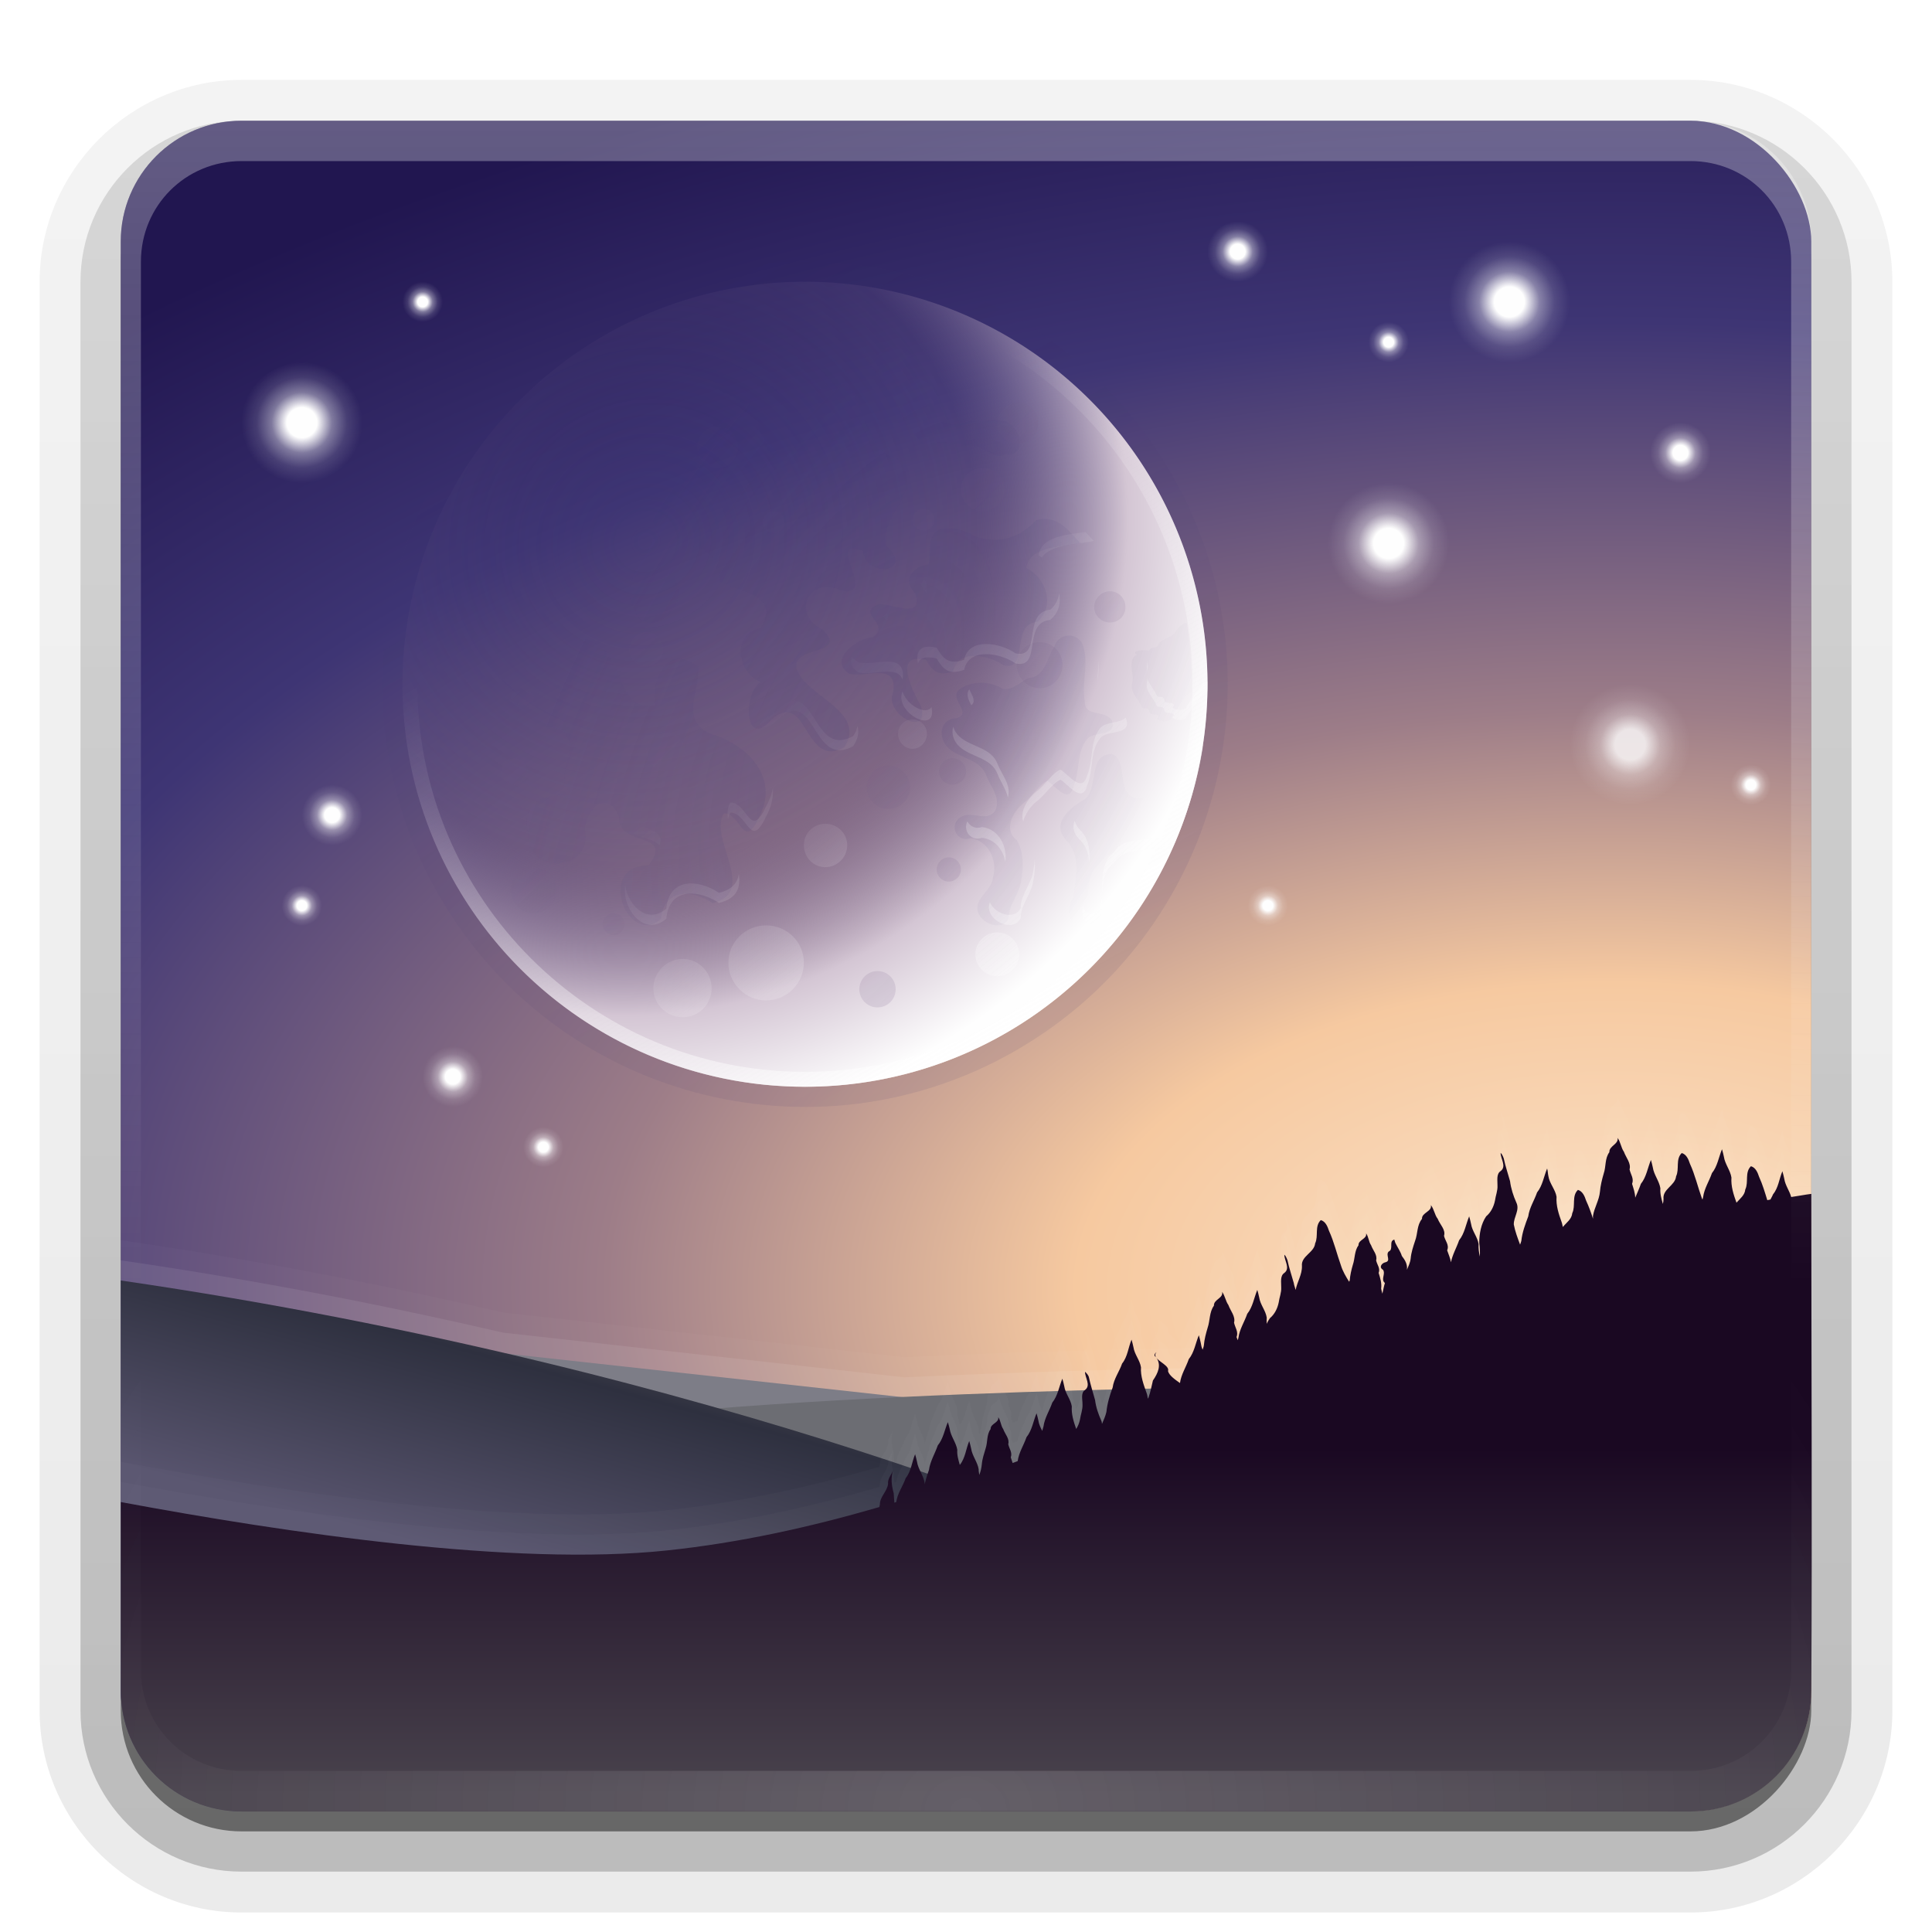 <svg height="96" width="96" xmlns="http://www.w3.org/2000/svg" xmlns:xlink="http://www.w3.org/1999/xlink"><linearGradient id="a"><stop offset="0" stop-color="#fefefe"/><stop offset="1" stop-color="#fefefe" stop-opacity="0"/></linearGradient><linearGradient id="b" gradientUnits="userSpaceOnUse" x1="36.357" x2="36.357" xlink:href="#a" y1="6" y2="63.893"/><radialGradient id="c" cx="48" cy="90.172" gradientTransform="matrix(1.157 0 0 .996 -7.551 .197)" gradientUnits="userSpaceOnUse" r="42" xlink:href="#a"/><linearGradient id="d" gradientTransform="matrix(1.006 0 0 .994 100 0)" gradientUnits="userSpaceOnUse" x1="45.448" x2="45.448" y1="92.54" y2="7.017"><stop offset="0"/><stop offset="1" stop-opacity=".588"/></linearGradient><linearGradient id="e" gradientTransform="matrix(1.024 0 0 1.012 -1.143 -98.071)" gradientUnits="userSpaceOnUse" x1="32.251" x2="32.251" xlink:href="#d" y1="6.132" y2="90.239"/><linearGradient id="f" gradientTransform="translate(0 -97)" gradientUnits="userSpaceOnUse" x1="32.251" x2="32.251" xlink:href="#d" y1="6.132" y2="90.239"/><radialGradient id="g" cx="80" cy="64" gradientTransform="matrix(2.667 -0 0 1.524 -133.333 -33.524)" gradientUnits="userSpaceOnUse" r="42"><stop offset="0" stop-color="#fbe3cb"/><stop offset=".237" stop-color="#f6c9a0"/><stop offset=".448" stop-color="#9d7d88"/><stop offset=".75" stop-color="#3e3574"/><stop offset="1" stop-color="#211650"/></radialGradient><linearGradient id="h" gradientUnits="userSpaceOnUse" x1="22.575" x2="25.555" y1="77.198" y2="66.079"><stop offset="0" stop-color="#58546e"/><stop offset=".863" stop-color="#2e303f"/><stop offset="1" stop-color="#40404a"/></linearGradient><linearGradient id="i" gradientUnits="userSpaceOnUse" x1="69.566" x2="69.566" y1="71.945" y2="89.175"><stop offset="0" stop-color="#1a0822"/><stop offset="1" stop-color="#49434d"/></linearGradient><filter id="j" color-interpolation-filters="sRGB"><feGaussianBlur stdDeviation=".467"/></filter><filter id="k" color-interpolation-filters="sRGB"><feGaussianBlur stdDeviation=".412"/></filter><filter id="l" color-interpolation-filters="sRGB"><feGaussianBlur stdDeviation=".385"/></filter><radialGradient id="m" cx="51.51" cy="25.675" gradientTransform="matrix(1.033 1.017 -1.084 1.067 25.964 -59.149)" gradientUnits="userSpaceOnUse" r="32"><stop offset="0" stop-color="#3a2f6b" stop-opacity="0"/><stop offset=".549" stop-color="#665585" stop-opacity=".229"/><stop offset=".8" stop-color="#d4c6d4"/><stop offset="1" stop-color="#fefefe"/></radialGradient><linearGradient id="n" gradientUnits="userSpaceOnUse" x1="62.265" x2="46.547" xlink:href="#a" y1="67.318" y2="47.997"/><linearGradient id="o" gradientTransform="matrix(1.021 0 0 1.005 -.414 -.246)" gradientUnits="userSpaceOnUse" x1="51.933" x2="36.575" xlink:href="#a" y1="51.564" y2="24.962"/><radialGradient id="p" cx="54.043" cy="39.908" gradientTransform="matrix(.653 .371 -.787 1.341 48.839 -29.015)" gradientUnits="userSpaceOnUse" r="26.382"><stop offset="0" stop-color="#473d79"/><stop offset="1" stop-color="#473d79" stop-opacity="0"/></radialGradient><linearGradient id="q" gradientUnits="userSpaceOnUse" x1="63.409" x2="34.416" y1="58.674" y2="30.142"><stop offset="0" stop-color="#715a84"/><stop offset="1" stop-color="#715a84" stop-opacity="0"/></linearGradient><linearGradient id="r" gradientTransform="matrix(1.021 0 0 1.005 -.414 -.246)" gradientUnits="userSpaceOnUse" x1="56.476" x2="42.911" xlink:href="#a" y1="46.313" y2="30.988"/><linearGradient id="s" gradientTransform="matrix(-.5 -.866 .866 -.5 30.555 85.641)" gradientUnits="userSpaceOnUse" x1="19" x2="61" y1="34" y2="34"><stop offset="0" stop-color="#3b306c"/><stop offset="1" stop-color="#3b306c" stop-opacity="0"/></linearGradient><radialGradient id="t" cx="74" cy="34" gradientUnits="userSpaceOnUse" r="2"><stop offset="0" stop-color="#fefefe"/><stop offset=".25" stop-color="#fefefe"/><stop offset=".5" stop-color="#fefefe" stop-opacity=".392"/><stop offset=".75" stop-color="#fefefe" stop-opacity=".118"/><stop offset="1" stop-color="#fefefe" stop-opacity="0"/></radialGradient><path d="m12-95.031c-5.511 0-10.031 4.52-10.031 10.031v71c0 5.511 4.52 10.031 10.031 10.031h72c5.511 0 10.031-4.52 10.031-10.031v-71c0-5.511-4.52-10.031-10.031-10.031z" fill="url(#e)" opacity=".08" transform="scale(1 -1)"/><path d="m12-94.031c-4.972 0-9.031 4.06-9.031 9.031v71c0 4.972 4.06 9.031 9.031 9.031h72c4.972 0 9.031-4.06 9.031-9.031v-71c0-4.972-4.06-9.031-9.031-9.031z" fill="url(#e)" opacity=".1" transform="scale(1 -1)"/><path d="m12-93c-4.409 0-8 3.591-8 8v71c0 4.409 3.591 8 8 8h72c4.409 0 8-3.591 8-8v-71c0-4.409-3.591-8-8-8z" fill="url(#e)" opacity=".2" transform="scale(1 -1)"/><rect fill="url(#e)" height="85" opacity=".3" rx="7" transform="scale(1 -1)" width="86" x="5" y="-92"/><rect fill="url(#f)" height="84" opacity=".45" rx="6" transform="scale(1 -1)" width="84" x="6" y="-91"/><rect fill="url(#g)" height="84" rx="6" width="84" x="6" y="6"/><path d="m6 61.625v20.375c0 3.324 2.676 6 6 6h42.906l1.5-12.812s-.467-.214-1.219-.531l12.125-7.781s-10.866.019-22.375.562l-19.938-2.219c-5.729-1.332-12.077-2.583-19-3.594z" fill="#fefefe" opacity=".02"/><path d="m6 62.625v20.375c0 3.324 2.676 6 6 6h42.906l1.5-12.812s-.467-.214-1.219-.531l12.125-7.781s-10.866.019-22.375.562l-19.938-2.219c-5.729-1.332-12.077-2.583-19-3.594z" fill="#fefefe" opacity=".08"/><path d="m18.375 66.515 38.886 4.273-21.366 13.033z" fill="#7d7d87"/><path d="m29.485 70.575c14.529-1.709 37.818-1.709 37.818-1.709l-23.93 15.383z" fill="#6c6d73"/><path d="m6 63.625v20.375c0 3.324 2.676 6 6 6h42.906l1.5-12.812s-19.973-9.122-50.406-13.562z" fill="url(#h)"/><path d="m80.375 54.531c.075.321-.425.404-.406.719-.233.317-.158.704-.281 1.062-.085.288-.163.605-.188.906-.038.417-.275.779-.344 1.188-.008.053.002.102 0 .156-.099-.311-.207-.61-.344-.906-.071-.212-.168-.462-.406-.531-.319.309-.105.79-.281 1.156-.029.302-.288.467-.469.688-.022-.084-.03-.169-.062-.25-.145-.404-.281-.814-.25-1.25-.057-.362-.353-.666-.406-1.031-.029-.125-.025-.253-.062-.375-.165.393-.224.847-.5 1.188-.138.402-.38.759-.438 1.188-.149.396-.299.796-.344 1.219-.014.065-.042.125-.062.188-.123-.332-.245-.652-.312-1-.012-.373.31-.72.125-1.094-.149-.334-.267-.699-.312-1.062-.104-.379-.231-.74-.312-1.125-.037-.1-.077-.209-.156-.281-.004.295.307.674 0 .906-.226.147-.149.483-.156.719.015.257-.092.499-.125.75-.061.299-.202.584-.438.781-.257.38-.341.864-.344 1.312.031.226.042.461.031.688-.045-.2-.077-.418-.062-.625-.057-.362-.321-.635-.375-1-.029-.125-.056-.253-.094-.375-.165.393-.224.847-.5 1.188-.127.371-.328.707-.406 1.094-.03-.199-.122-.4-.188-.594.116-.269-.097-.464-.156-.719.094-.306-.199-.555-.312-.844-.159-.204-.179-.486-.344-.688.084.321-.459.373-.438.688-.261.317-.206.736-.344 1.094-.095.288-.192.574-.219.875-.02.199-.11.378-.188.562.042-.268-.095-.487-.25-.688-.075-.236-.204-.406-.312-.625-.02-.018-.098-.319-.062-.188-.294.068-.017.483-.281.594-.171.166.133.459-.156.531-.197.042-.341.253-.125.375.141.213-.126.478.094.656-.054.17-.085.352-.125.531-.026-.081-.043-.168-.062-.25.038-.276-.049-.531-.125-.781.092-.237-.078-.4-.125-.625.075-.27-.16-.495-.25-.75-.126-.181-.119-.416-.25-.594.067.284-.392.316-.375.594-.206.28-.172.652-.281.969-.075.255-.135.515-.156.781-.002.023-.028.04-.031.062-.16-.26-.316-.515-.406-.812-.205-.57-.339-1.167-.594-1.719-.071-.212-.168-.462-.406-.531-.319.309-.105.79-.281 1.156-.044.464-.71.629-.656 1.125.012.426-.235.78-.312 1.188-.029-.115-.079-.225-.094-.344-.104-.379-.231-.74-.312-1.125-.037-.1-.077-.209-.156-.281-.004.295.307.674 0 .906-.226.147-.149.483-.156.719.015.257-.092.499-.125.75-.061.299-.202.584-.438.781-.064.095-.114.176-.156.281-.009-.097-.007-.213 0-.312-.057-.362-.321-.635-.375-1-.029-.125-.056-.253-.094-.375-.165.393-.224.847-.5 1.188-.138.402-.38.759-.438 1.188-.015.04-.017.085-.031.125-.018-.055-.046-.1-.062-.156.104-.269-.072-.464-.125-.719.084-.306-.179-.587-.281-.875-.143-.204-.165-.455-.312-.656.075.321-.425.373-.406.688-.233.317-.189.736-.312 1.094-.085.288-.163.574-.188.875-.007.082-.042.14-.062.219-.051-.111-.076-.22-.094-.344-.029-.125-.056-.253-.094-.375-.165.393-.224.847-.5 1.188-.138.402-.38.759-.438 1.188-.257-.182-.541-.381-.594-.594.086-.26-.455-.451-.594-.688.282.378.101.783-.156 1.156-.067.275-.118.569-.219.844-.014.024-.023.039-.031.062-.024-.102-.023-.183-.062-.281-.145-.404-.312-.846-.281-1.281-.057-.362-.321-.635-.375-1-.029-.125-.056-.253-.094-.375-.165.393-.193.847-.469 1.188-.138.402-.412.759-.469 1.188-.149.396-.267.796-.312 1.219-.046.207-.136.4-.219.594-.008-.051-.006-.105-.031-.156-.149-.334-.267-.668-.312-1.031-.104-.379-.231-.772-.312-1.156-.037-.1-.108-.177-.188-.25-.004.295.307.674 0 .906-.226.147-.118.483-.125.719.015.257-.092.499-.125.75-.035.171-.097.321-.188.469-.128-.365-.246-.734-.219-1.125-.057-.362-.321-.635-.375-1-.029-.125-.056-.253-.094-.375-.165.393-.224.847-.5 1.188-.138.402-.38.759-.438 1.188-.027.072-.037.146-.062.219-.081-.163-.161-.317-.188-.5-.029-.125-.056-.253-.094-.375-.165.393-.224.847-.5 1.188-.138.402-.38.759-.438 1.188-.083.031-.166.063-.25.094-.03-.09-.065-.187-.094-.281.092-.237-.078-.431-.125-.656.075-.27-.16-.495-.25-.75-.126-.181-.119-.416-.25-.594.067.284-.392.316-.375.594-.206.28-.141.652-.25.969-.075.255-.166.515-.188.781-.017.184-.06.36-.125.531-.009-.097-.038-.183-.031-.281-.057-.362-.321-.666-.375-1.031-.029-.125-.056-.253-.094-.375-.165.393-.193.847-.469 1.188-.07-.252-.144-.486-.125-.75-.057-.362-.321-.666-.375-1.031-.029-.125-.056-.221-.094-.344-.165.393-.224.816-.5 1.156-.138.402-.38.79-.438 1.219-.089.238-.157.474-.219.719 0-.032-.002-.061 0-.094-.057-.362-.321-.666-.375-1.031-.029-.125-.056-.253-.094-.375-.165.393-.193.847-.469 1.188-.138.402-.412.759-.469 1.188-.032.01-.062.022-.094.031-.016-.156-.016-.317-.031-.469-.108-.378-.154-.775-.031-1.156-.067.226-.284.437-.25.688-.04.384-.412.633-.406 1.031-.006.043-.023.083-.031.125-3.439.997-6.931 1.773-10.562 2.156-7.593.801-18.912-.876-27.125-2.406v9.375c0 3.324 2.676 6 6 6h72c3.324 0 6-2.676 6-6v-19.188c.064-.279.04-.591.031-.875-.006-.032-.024-.063-.031-.094v-4.531c-.337.041-.665.11-1 .156-.084-.313-.295-.576-.344-.906-.029-.125-.056-.253-.094-.375-.165.393-.193.816-.469 1.156-.03.087-.086.165-.125.25-.053.008-.103.023-.156.031-.12-.391-.235-.784-.406-1.156-.071-.212-.168-.462-.406-.531-.319.309-.105.79-.281 1.156-.027.286-.257.451-.438.656-.145-.404-.281-.814-.25-1.25-.057-.362-.321-.666-.375-1.031-.029-.125-.056-.253-.094-.375-.165.393-.224.847-.5 1.188-.138.402-.38.759-.438 1.188-.015.041-.016.084-.031.125-.007-.021-.025-.041-.031-.062-.205-.57-.339-1.167-.594-1.719-.071-.212-.168-.462-.406-.531-.319.309-.105.79-.281 1.156-.044.464-.678.629-.625 1.125.002.084-.014.17-.031.25-.075-.261-.144-.507-.125-.781-.057-.362-.321-.666-.375-1.031-.029-.125-.056-.253-.094-.375-.165.393-.224.847-.5 1.188-.08.233-.185.46-.281.688-.007-.246-.086-.455-.156-.688.104-.269-.072-.464-.125-.719.084-.306-.179-.587-.281-.875-.143-.204-.165-.486-.312-.688zm-22.938 10.906c-.046-.079-.05-.162.031-.25-.084.062-.116.118-.094.188.021.023.045.039.062.062z" fill="#fefefe" opacity=".02"/><path d="m80.375 55.531c.075.321-.425.404-.406.719-.233.317-.158.704-.281 1.062-.085.288-.163.605-.188.906-.038.417-.275.779-.344 1.188-.008.053.002.102 0 .156-.099-.311-.207-.61-.344-.906-.071-.212-.168-.462-.406-.531-.319.309-.105.79-.281 1.156-.029.302-.288.467-.469.688-.022-.084-.03-.169-.062-.25-.145-.404-.281-.814-.25-1.25-.057-.362-.353-.666-.406-1.031-.029-.125-.025-.253-.062-.375-.165.393-.224.847-.5 1.188-.138.402-.38.759-.438 1.188-.149.396-.299.796-.344 1.219-.014.065-.042.125-.062.188-.123-.332-.245-.652-.312-1-.012-.373.31-.72.125-1.094-.149-.334-.267-.699-.312-1.062-.104-.379-.231-.74-.312-1.125-.037-.1-.077-.209-.156-.281-.004.295.307.674 0 .906-.226.147-.149.483-.156.719.015.257-.092.499-.125.75-.061.299-.202.584-.438.781-.257.38-.341.864-.344 1.312.031.226.042.461.031.688-.045-.2-.077-.418-.062-.625-.057-.362-.321-.635-.375-1-.029-.125-.056-.253-.094-.375-.165.393-.224.847-.5 1.188-.127.371-.328.707-.406 1.094-.03-.199-.122-.4-.188-.594.116-.269-.097-.464-.156-.719.094-.306-.199-.555-.312-.844-.159-.204-.179-.486-.344-.688.084.321-.459.373-.438.688-.261.317-.206.736-.344 1.094-.095.288-.192.574-.219.875-.02.199-.11.378-.188.562.042-.268-.095-.487-.25-.688-.075-.236-.204-.406-.312-.625-.02-.018-.098-.319-.062-.188-.294.068-.017.483-.281.594-.171.166.133.459-.156.531-.197.042-.341.253-.125.375.141.213-.126.478.094.656-.054.17-.085.352-.125.531-.026-.081-.043-.168-.062-.25.038-.276-.049-.531-.125-.781.092-.237-.078-.4-.125-.625.075-.27-.16-.495-.25-.75-.126-.181-.119-.416-.25-.594.067.284-.392.316-.375.594-.206.28-.172.652-.281.969-.075.255-.135.515-.156.781-.002.023-.028.04-.031.062-.16-.26-.316-.515-.406-.812-.205-.57-.339-1.167-.594-1.719-.071-.212-.168-.462-.406-.531-.319.309-.105.79-.281 1.156-.044.464-.71.629-.656 1.125.012.426-.235.78-.312 1.188-.029-.115-.079-.225-.094-.344-.104-.379-.231-.74-.312-1.125-.037-.1-.077-.209-.156-.281-.004.295.307.674 0 .906-.226.147-.149.483-.156.719.015.257-.092.499-.125.75-.061.299-.202.584-.438.781-.064.095-.114.176-.156.281-.009-.097-.007-.213 0-.312-.057-.362-.321-.635-.375-1-.029-.125-.056-.253-.094-.375-.165.393-.224.847-.5 1.188-.138.402-.38.759-.438 1.188-.015.04-.017.085-.031.125-.018-.055-.046-.1-.062-.156.104-.269-.072-.464-.125-.719.084-.306-.179-.587-.281-.875-.143-.204-.165-.455-.312-.656.075.321-.425.373-.406.688-.233.317-.189.736-.312 1.094-.085.288-.163.574-.188.875-.007.082-.042.14-.062.219-.051-.111-.076-.22-.094-.344-.029-.125-.056-.253-.094-.375-.165.393-.224.847-.5 1.188-.138.402-.38.759-.438 1.188-.257-.182-.541-.381-.594-.594.086-.26-.455-.451-.594-.688.282.378.101.783-.156 1.156-.067.275-.118.569-.219.844-.014.024-.023.039-.031.062-.024-.102-.023-.183-.062-.281-.145-.404-.312-.846-.281-1.281-.057-.362-.321-.635-.375-1-.029-.125-.056-.253-.094-.375-.165.393-.193.847-.469 1.188-.138.402-.412.759-.469 1.188-.149.396-.267.796-.312 1.219-.046.207-.136.4-.219.594-.008-.051-.006-.105-.031-.156-.149-.334-.267-.668-.312-1.031-.104-.379-.231-.772-.312-1.156-.037-.1-.108-.177-.188-.25-.004.295.307.674 0 .906-.226.147-.118.483-.125.719.015.257-.092.499-.125.75-.035.171-.097.321-.188.469-.128-.365-.246-.734-.219-1.125-.057-.362-.321-.635-.375-1-.029-.125-.056-.253-.094-.375-.165.393-.224.847-.5 1.188-.138.402-.38.759-.438 1.188-.027.072-.037.146-.062.219-.081-.163-.161-.317-.188-.5-.029-.125-.056-.253-.094-.375-.165.393-.224.847-.5 1.188-.138.402-.38.759-.438 1.188-.083.031-.166.063-.25.094-.03-.09-.065-.187-.094-.281.092-.237-.078-.431-.125-.656.075-.27-.16-.495-.25-.75-.126-.181-.119-.416-.25-.594.067.284-.392.316-.375.594-.206.28-.141.652-.25.969-.075.255-.166.515-.188.781-.017.184-.06.36-.125.531-.009-.097-.038-.183-.031-.281-.057-.362-.321-.666-.375-1.031-.029-.125-.056-.253-.094-.375-.165.393-.193.847-.469 1.188-.07-.252-.144-.486-.125-.75-.057-.362-.321-.666-.375-1.031-.029-.125-.056-.221-.094-.344-.165.393-.224.816-.5 1.156-.138.402-.38.79-.438 1.219-.089.238-.157.474-.219.719 0-.032-.002-.061 0-.094-.057-.362-.321-.666-.375-1.031-.029-.125-.056-.253-.094-.375-.165.393-.193.847-.469 1.188-.138.402-.412.759-.469 1.188-.032.01-.062.022-.094.031-.016-.156-.016-.317-.031-.469-.108-.378-.154-.775-.031-1.156-.067.226-.284.437-.25.688-.04.384-.412.633-.406 1.031-.006.043-.023.083-.031.125-3.439.997-6.931 1.773-10.562 2.156-7.593.801-18.912-.876-27.125-2.406v9.375c0 3.324 2.676 6 6 6h72c3.324 0 6-2.676 6-6v-19.188c.064-.279.04-.591.031-.875-.006-.032-.024-.063-.031-.094v-4.531c-.337.041-.665.11-1 .156-.084-.313-.295-.576-.344-.906-.029-.125-.056-.253-.094-.375-.165.393-.193.816-.469 1.156-.03.087-.086.165-.125.25-.053.008-.103.023-.156.031-.12-.391-.235-.784-.406-1.156-.071-.212-.168-.462-.406-.531-.319.309-.105.79-.281 1.156-.027.286-.257.451-.438.656-.145-.404-.281-.814-.25-1.25-.057-.362-.321-.666-.375-1.031-.029-.125-.056-.253-.094-.375-.165.393-.224.847-.5 1.188-.138.402-.38.759-.438 1.188-.015.041-.016.084-.031.125-.007-.021-.025-.041-.031-.062-.205-.57-.339-1.167-.594-1.719-.071-.212-.168-.462-.406-.531-.319.309-.105.79-.281 1.156-.044.464-.678.629-.625 1.125.002.084-.014.17-.031.25-.075-.261-.144-.507-.125-.781-.057-.362-.321-.666-.375-1.031-.029-.125-.056-.253-.094-.375-.165.393-.224.847-.5 1.188-.08.233-.185.46-.281.688-.007-.246-.086-.455-.156-.688.104-.269-.072-.464-.125-.719.084-.306-.179-.587-.281-.875-.143-.204-.165-.486-.312-.688zm-22.938 10.906c-.046-.079-.05-.162.031-.25-.084.062-.116.118-.094.188.021.023.045.039.062.062z" fill="#fefefe" opacity=".02"/><path d="m80.375 56.531c.075.321-.425.404-.406.719-.233.317-.158.704-.281 1.062-.085.288-.163.605-.188.906-.038.417-.275.779-.344 1.188-.008.053.002.102 0 .156-.099-.311-.207-.61-.344-.906-.071-.212-.168-.462-.406-.531-.319.309-.105.79-.281 1.156-.029.302-.288.467-.469.688-.022-.084-.03-.169-.062-.25-.145-.404-.281-.814-.25-1.25-.057-.362-.353-.666-.406-1.031-.029-.125-.025-.253-.062-.375-.165.393-.224.847-.5 1.188-.138.402-.38.759-.438 1.188-.149.396-.299.796-.344 1.219-.014.065-.042.125-.062.188-.123-.332-.245-.652-.312-1-.012-.373.31-.72.125-1.094-.149-.334-.267-.699-.312-1.062-.104-.379-.231-.74-.312-1.125-.037-.1-.077-.209-.156-.281-.004.295.307.674 0 .906-.226.147-.149.483-.156.719.015.257-.092.499-.125.75-.061.299-.202.584-.438.781-.257.38-.341.864-.344 1.312.031.226.042.461.031.688-.045-.2-.077-.418-.062-.625-.057-.362-.321-.635-.375-1-.029-.125-.056-.253-.094-.375-.165.393-.224.847-.5 1.188-.127.371-.328.707-.406 1.094-.03-.199-.122-.4-.188-.594.116-.269-.097-.464-.156-.719.094-.306-.199-.555-.312-.844-.159-.204-.179-.486-.344-.688.084.321-.459.373-.438.688-.261.317-.206.736-.344 1.094-.095.288-.192.574-.219.875-.02.199-.11.378-.188.562.042-.268-.095-.487-.25-.688-.075-.236-.204-.406-.312-.625-.02-.018-.098-.319-.062-.188-.294.068-.017.483-.281.594-.171.166.133.459-.156.531-.197.042-.341.253-.125.375.141.213-.126.478.094.656-.054.17-.085.352-.125.531-.026-.081-.043-.168-.062-.25.038-.276-.049-.531-.125-.781.092-.237-.078-.4-.125-.625.075-.27-.16-.495-.25-.75-.126-.181-.119-.416-.25-.594.067.284-.392.316-.375.594-.206.28-.172.652-.281.969-.075.255-.135.515-.156.781-.002.023-.028.04-.031.062-.16-.26-.316-.515-.406-.812-.205-.57-.339-1.167-.594-1.719-.071-.212-.168-.462-.406-.531-.319.309-.105.79-.281 1.156-.044.464-.71.629-.656 1.125.012.426-.235.78-.312 1.188-.029-.115-.079-.225-.094-.344-.104-.379-.231-.74-.312-1.125-.037-.1-.077-.209-.156-.281-.004.295.307.674 0 .906-.226.147-.149.483-.156.719.015.257-.092.499-.125.75-.061.299-.202.584-.438.781-.064.095-.114.176-.156.281-.009-.097-.007-.213 0-.312-.057-.362-.321-.635-.375-1-.029-.125-.056-.253-.094-.375-.165.393-.224.847-.5 1.188-.138.402-.38.759-.438 1.188-.015.04-.017.085-.031.125-.018-.055-.046-.1-.062-.156.104-.269-.072-.464-.125-.719.084-.306-.179-.587-.281-.875-.143-.204-.165-.455-.312-.656.075.321-.425.373-.406.688-.233.317-.189.736-.312 1.094-.085.288-.163.574-.188.875-.007.082-.042.14-.062.219-.051-.111-.076-.22-.094-.344-.029-.125-.056-.253-.094-.375-.165.393-.224.847-.5 1.188-.138.402-.38.759-.438 1.188-.257-.182-.541-.381-.594-.594.086-.26-.455-.451-.594-.688.282.378.101.783-.156 1.156-.067.275-.118.569-.219.844-.014.024-.023.039-.031.062-.024-.102-.023-.183-.062-.281-.145-.404-.312-.846-.281-1.281-.057-.362-.321-.635-.375-1-.029-.125-.056-.253-.094-.375-.165.393-.193.847-.469 1.188-.138.402-.412.759-.469 1.188-.149.396-.267.796-.312 1.219-.046.207-.136.4-.219.594-.008-.051-.006-.105-.031-.156-.149-.334-.267-.668-.312-1.031-.104-.379-.231-.772-.312-1.156-.037-.1-.108-.177-.188-.25-.004.295.307.674 0 .906-.226.147-.118.483-.125.719.015.257-.092.499-.125.75-.035.171-.097.321-.188.469-.128-.365-.246-.734-.219-1.125-.057-.362-.321-.635-.375-1-.029-.125-.056-.253-.094-.375-.165.393-.224.847-.5 1.188-.138.402-.38.759-.438 1.188-.027.072-.037.146-.062.219-.081-.163-.161-.317-.188-.5-.029-.125-.056-.253-.094-.375-.165.393-.224.847-.5 1.188-.138.402-.38.759-.438 1.188-.083.031-.166.063-.25.094-.03-.09-.065-.187-.094-.281.092-.237-.078-.431-.125-.656.075-.27-.16-.495-.25-.75-.126-.181-.119-.416-.25-.594.067.284-.392.316-.375.594-.206.28-.141.652-.25.969-.075.255-.166.515-.188.781-.017.184-.06.36-.125.531-.009-.097-.038-.183-.031-.281-.057-.362-.321-.666-.375-1.031-.029-.125-.056-.253-.094-.375-.165.393-.193.847-.469 1.188-.07-.252-.144-.486-.125-.75-.057-.362-.321-.666-.375-1.031-.029-.125-.056-.221-.094-.344-.165.393-.224.816-.5 1.156-.138.402-.38.79-.438 1.219-.089.238-.157.474-.219.719 0-.032-.002-.061 0-.094-.057-.362-.321-.666-.375-1.031-.029-.125-.056-.253-.094-.375-.165.393-.193.847-.469 1.188-.138.402-.412.759-.469 1.188-.032.009-.062.022-.094.031-.016-.156-.016-.317-.031-.469-.108-.378-.154-.775-.031-1.156-.067.226-.284.437-.25.688-.04.384-.412.633-.406 1.031-.006.043-.023.083-.031.125-3.439.997-6.931 1.773-10.562 2.156-7.593.801-18.912-.876-27.125-2.406v9.375c0 3.324 2.676 6 6 6h72c3.324 0 6-2.676 6-6 .045-8.261 0-16.48 0-24.688-.337.041-.665.11-1 .156-.084-.313-.295-.576-.344-.906-.029-.125-.056-.253-.094-.375-.165.393-.193.816-.469 1.156-.03.087-.086.165-.125.25-.053.008-.103.023-.156.031-.12-.391-.235-.784-.406-1.156-.071-.212-.168-.462-.406-.531-.319.309-.105.79-.281 1.156-.027.286-.257.451-.438.656-.145-.404-.281-.814-.25-1.25-.057-.362-.321-.666-.375-1.031-.029-.125-.056-.253-.094-.375-.165.393-.224.847-.5 1.188-.138.402-.38.759-.438 1.188-.015.041-.016.084-.031.125-.007-.021-.025-.041-.031-.062-.205-.57-.339-1.167-.594-1.719-.071-.212-.168-.462-.406-.531-.319.309-.105.79-.281 1.156-.044.464-.678.629-.625 1.125.002.084-.014.17-.031.25-.075-.261-.144-.507-.125-.781-.057-.362-.321-.666-.375-1.031-.029-.125-.056-.253-.094-.375-.165.393-.224.847-.5 1.188-.08.233-.185.46-.281.688-.007-.246-.086-.455-.156-.688.104-.269-.072-.464-.125-.719.084-.306-.179-.587-.281-.875-.143-.204-.165-.486-.312-.688zm-22.938 10.906c-.046-.079-.05-.162.031-.25-.084.062-.116.118-.094.188.021.023.045.039.062.062z" fill="url(#i)"/><path d="m12 6c-3.324 0-6 2.676-6 6v2 68 2c0 .335.041.651.094.969.049.296.097.597.188.875.01.03.021.064.031.094.099.288.235.547.375.812.145.274.316.536.5.781s.374.473.594.688c.44.428.943.815 1.5 1.094.279.14.573.247.875.344-.256-.1-.487-.236-.719-.375-.007-.004-.024.004-.031 0-.032-.019-.062-.043-.094-.062-.12-.077-.231-.164-.344-.25-.106-.081-.213-.161-.312-.25-.178-.161-.347-.345-.5-.531-.108-.13-.218-.265-.312-.406-.025-.038-.038-.086-.062-.125-.065-.103-.13-.205-.188-.312-.101-.195-.206-.416-.281-.625-.008-.022-.024-.041-.031-.062-.032-.092-.036-.187-.062-.281-.03-.107-.07-.203-.094-.312-.073-.342-.125-.698-.125-1.062v-2-68-2c0-2.782 2.218-5 5-5h2 68 2c2.782 0 5 2.218 5 5v2 68 2c0 .364-.052.721-.125 1.062-.044.207-.088.398-.156.594-.008.022-.023.041-.031.062-.063.174-.138.367-.219.531-.042.083-.079.17-.125.25-.055.097-.127.188-.188.281-.094.141-.205.276-.312.406-.143.174-.303.347-.469.5-.011.01-.02.021-.031.031-.138.126-.285.234-.438.344-.103.073-.204.153-.312.219-.007.004-.024-.004-.031 0-.232.139-.463.275-.719.375.302-.097.596-.204.875-.344.557-.279 1.06-.666 1.5-1.094.22-.214.409-.442.594-.688s.355-.508.5-.781c.14-.265.276-.525.375-.812.01-.031.021-.063.031-.094.09-.278.139-.579.188-.875.052-.318.094-.634.094-.969v-2-68-2c0-3.324-2.676-6-6-6z" fill="url(#b)" opacity=".3"/><path d="m12 90c-3.324 0-6-2.676-6-6v-2-68-2c0-.335.041-.651.094-.969.049-.296.097-.597.188-.875.01-.03.021-.064.031-.094.099-.288.235-.547.375-.812.145-.274.316-.536.5-.781s.374-.473.594-.688c.44-.428.943-.815 1.5-1.094.279-.14.573-.247.875-.344-.256.1-.487.236-.719.375-.007.004-.024-.004-.031 0-.032.019-.062.043-.094.062-.12.077-.231.164-.344.25-.106.081-.213.161-.312.25-.178.161-.347.345-.5.531-.108.13-.218.265-.312.406-.025.038-.038.086-.062.125-.065.103-.13.205-.188.312-.101.195-.206.416-.281.625-.008.022-.024.041-.031.062-.032.092-.036.187-.062.281-.03.107-.07.203-.094.312-.073.342-.125.698-.125 1.062v2 68 2c0 2.782 2.218 5 5 5h2 68 2c2.782 0 5-2.218 5-5v-2-68-2c0-.364-.052-.721-.125-1.062-.044-.207-.088-.398-.156-.594-.008-.022-.023-.041-.031-.062-.063-.174-.138-.367-.219-.531-.042-.083-.079-.17-.125-.25-.055-.097-.127-.188-.188-.281-.094-.141-.205-.276-.312-.406-.143-.174-.303-.347-.469-.5-.011-.01-.02-.021-.031-.031-.138-.126-.285-.234-.438-.344-.103-.073-.204-.153-.312-.219-.007-.004-.024.004-.031 0-.232-.139-.463-.275-.719-.375.302.097.596.204.875.344.557.279 1.06.666 1.5 1.094.22.214.409.442.594.688s.355.508.5.781c.14.265.276.525.375.812.01.031.021.063.031.094.09.278.139.579.188.875.052.318.094.634.094.969v2 68 2c0 3.324-2.676 6-6 6z" fill="url(#c)" opacity=".15"/><path d="m21.813 44.5c5.799 10.044 18.642 13.486 28.687 7.687s13.486-18.642 7.687-28.687-18.642-13.486-28.687-7.687-13.486 18.642-7.687 28.687zm.866-.5c-5.523-9.566-2.245-21.798 7.321-27.321 9.566-5.523 21.798-2.245 27.321 7.321 5.523 9.566 2.245 21.798-7.321 27.321-9.566 5.523-21.798 2.245-27.321-7.321z" fill="url(#s)" opacity=".1"/><path d="m96 32a32 32 0 1 1 -64 0 32 32 0 1 1 64 0z" fill="url(#m)" transform="matrix(.625 0 0 .625 .001 14)"/><path d="m59.997 34c0-11.046-8.954-20-19.999-20-11.045 0-19.999 8.954-19.999 20 0 11.046 8.954 20 19.999 20 11.045 0 19.999-8.954 19.999-20zm-.741 0c0 10.637-8.622 19.259-19.258 19.259-10.636 0-19.258-8.623-19.258-19.259s8.622-19.259 19.258-19.259c10.636 0 19.258 8.623 19.258 19.259z" fill="url(#o)" opacity=".6"/><path d="m41.125 16.875c-2.63.69-5.091 1.788-7.344 3.188-.686.944-1.324 1.909-2 2.812-.448.975-1.841.835-3 1.188-.067.068-.153.119-.219.188-1.587 2.086-3.5 4.031-4.5 6.469-1.285 2.533 4.174 2.003 1.438 4.5-1.04 1.509-.614 4.814 1.25 5.875 1.601 1.561-3.182 3.17-1 5.156 2.038.736 4.29-.988 6.219-.25 1.305 1.422-.798 3.011.594 4.344-1.77-.073-3.575.431-2.969 2.656-.292 2.75 4.479 2.621 3.875-.312.11-1.372 1.505-2.799 2.344-.844-.121 2.071 3.797.924 2.031 3.25-3.68.04-1.412 5.562.844 3.625.198-2.179 2.264-1.917 3.531-1.062 3.16-.747-.34-4.405.781-6.062 1.161.027 1.328 2.549 2.375.312 1.466-2.66-.733-4.896-3.156-5.625-2.399-.835-.764-3.148-1-4.562-2.175-1.688-3.151.85-2.969 2.594-2.624.401-1.98-3-3.938-4.094-1.359-.985-4.425-.967-2.562-3.562 1.883-.855 4.159-1.6 3.469-4.25.903-2.522-4.202-1.529-2.062-3.812 2.727-.043 4.494-2.204 3.781-4.906.619-1.876 3.381-1.416 4.281-2.938.243.339.516.675.875.906.517.489 1.331.075 1.844-.25.037-.547.081-1.445.938-1.25.895.087 1.805.05 2.656-.188.132-.627-.829-1.418-1.594-1.344-.691.247-1.575-.279-2.125.25-.684.001-1.379 0-2.062 0 .03-.72-.216-1.434-.625-2zm12.156 2.875c-.498.141-.778.558-.688 1.094.282.503.655.805 1 1.469.726.773 1.172 1.606 1.562 2.562.679.636.925 2.058 2.125 1.781.892-.137 1.751.044 2.625.188.817-.116 1.519 1.011 2.344.562 1.219.209 1.18-1.245.531-1.875-.728-.829-2.019-.219-3-.406-.674.406-2.768.259-1.969-.812.068-1.345-.958-2.078-2.219-2.219-.716-.339-.211-.622.219-.844.154-1.303-1.635-1.243-2.531-1.5zm-2.906 2.812c-1.769.208-1.57 3.321-2.531 4.469-1.781.711-2.79-1.271-2.531-2.625-.954-.687-1.394-.984-1.625.281-1.481.996-2.78-1.902-4.406-1.281 1.65-.293-2.379 1.441-.969 2.656.883 1.334.548 2.81-1.219 2.781-1.768.78-.935 2.372.625 2.375 1.928 2.272-2.146 3.939-.969 6.406.829 2.814 4.294-.083 2.75-2.125-.635-3.104 3.517-2.052 3.188.469 1.098.715 4.244.758 2.812 3.125-1.99.414-1.635 3.007 0 3.656-1.273.81-1.07 4.521.688 2.594 2.55-2.294 2.238 3.345 5.031 1.812 1.476-2.155-1.922-3.294-2.938-4.719-1.696-2.32 3.513-1.258 1.469-3.219-2.217-1.074-.915-3.662 1.281-2.625 2.598.488-1.25-3.775 1.469-2.656.215 1.835 3.63 1.426 1.594-.375-.553-2.039 2.837-3.725.75-5.875-2.499-.743-1.953-3.633-3.594-5.031-.343-.103-.622-.123-.875-.094zm14.5 9.188c-.159.006-.352.045-.531.094-1.136 1.201-2.451 1.578-4.062 1.125-.453-.253-1.492-.721-1.906-.562-1.601-.157-1.201 1.585-1.375 2.406-1.084.169-1.859.989-.906 1.969.595 1.888-1.75.547-2.562.75-1.543.591.945 1.324-.344 2.188-1.149.116-3.084 1.539-1.625 2.469 1.06.319 3.366-.856 3 1.281-.631 1.458 2.556 3.104 1.906.906-.554-1.031-1.965-3.649.344-3.125.434.711.811 1.162 1.875.781.294-1.512 2.425-1.123 3.438-.406 1.815.381.407-2.754 2.312-2.938 1.284-1.053.569-3.005-.75-3.625.192-1.517 2.591-1.419 3.688-1.688-.731-.757-1.386-1.668-2.5-1.625zm9.781 7c-.26.029-.536.3-.688.5-.291.598-1.001.526-1.219.938-.142.378-.495.103-.688.469-.191-.14-1.307-.026-.812.25-.686.343-.16 1.299-.312 1.906-.173.704.45 1.058.656 1.625.165.176.424-.047.531.312.005.324.591.024.625.375-.436.208.823.487.875 0 .285-.363.637-1.015.969-1.406.063-.147.229-.202.406-.25.003-.158 0-.31 0-.469 0-1.443-.126-2.868-.344-4.25zm-8.188.875c-.38.047-.734.293-.875.75-.497.769-.638 2.067-1.75 2.094-.565.264-1.07.834-1.75.75-.853-.528-2.051-.579-2.906-.031-.98.627.921 1.645-.281 2-1.182.049-1.29 1.364-.531 2.031.783.698 2.147.713 2.562 1.812.276.729.987 1.463.656 2.312-.473.903-1.536.133-2.25.438-1.03.431-.523 1.833.531 1.5 1.214.138 1.873 1.525 1.531 2.625-.059.962-1.451 1.481-.969 2.5.356.698 1.623 1.132 2.031.281.005-.935.773-1.649.875-2.594.161-.883.162-1.91-.312-2.688-.955-.71-.233-1.918.469-2.5.579-.411 1.088-1.286 1.625-1.5.577.354 1.476 1.664 1.812.344.423-1.033.172-2.302.938-3.188.511-.514 2.084-.107 1.656-1.25-.526-.733-1.843-.14-1.844-1.281-.244-1.288.356-2.66-.188-3.906-.248-.407-.651-.547-1.031-.5zm8.219 7.438c-.091.075-.093.093-.312.25l.188-.062c-.079.071-.076.052-.188.156-1.077.995-1.656 2.529-2.844 3.188-1.889.059-.738-2.535-2-3-1.647.063-.883 2.233-1.812 3.031-1.082.629-2.499 1.726-1.156 2.938.876 1.047.496 2.492.344 3.719-.572.717-.305 2.418.844 1.562.395-1.241-.227-2.968 1-3.906.76-1.189 2.483-.54 3.594-1.156.141.041.252.05.375.062.923-2.1 1.606-4.317 1.969-6.656l-.094.031c.04-.036.052-.052.094-.094.003-.02-.003-.043 0-.062z" fill="url(#p)" filter="url(#j)" opacity=".4" transform="matrix(.726 0 0 .737 4.761 2.383)"/><path d="m62.25 24.094c-.762 0-1.375.613-1.375 1.375s.613 1.375 1.375 1.375 1.375-.613 1.375-1.375-.613-1.375-1.375-1.375zm-20.406 1.625c-.629.129-1.094.708-1.094 1.375 0 .762.613 1.375 1.375 1.375s1.375-.613 1.375-1.375-.613-1.375-1.375-1.375c-.095 0-.191-.018-.281 0zm-9.938.156c-.493 0-.906.382-.906.875s.413.906.906.906.875-.413.875-.906-.382-.875-.875-.875zm28 2.594c-.807 0-1.469.662-1.469 1.469s.662 1.438 1.469 1.438 1.469-.631 1.469-1.438-.662-1.469-1.469-1.469zm-3.969 2.75c-.403 0-.75.347-.75.75s.347.719.75.719.719-.315.719-.719-.315-.75-.719-.75zm-10.062.156c-.403 0-.75.347-.75.75s.347.719.75.719.719-.315.719-.719-.315-.75-.719-.75zm-15.438.5c-1.031 0-1.875.844-1.875 1.875s.844 1.844 1.875 1.844 1.875-.813 1.875-1.844-.844-1.875-1.875-1.875zm38 4.875c-.583 0-1.062.48-1.062 1.062s.48 1.031 1.062 1.031 1.031-.448 1.031-1.031-.448-1.062-1.031-1.062zm-31.094 2.75c-.628 0-1.156.529-1.156 1.156s.529 1.125 1.156 1.125 1.125-.497 1.125-1.125-.497-1.156-1.125-1.156zm26.375.656c-.852 0-1.531.679-1.531 1.531s.679 1.562 1.531 1.562 1.531-.711 1.531-1.562-.679-1.531-1.531-1.531zm-34.688 3.25c-.435 0-.781.2-.781.469s.346.5.781.5.781-.231.781-.5-.346-.469-.781-.469zm9.594 2.75c-.717 0-1.281.595-1.281 1.312s.564 1.281 1.281 1.281 1.312-.564 1.312-1.281-.595-1.312-1.312-1.312zm-10.125 1.781c-.493 0-.906.413-.906.906s.413.875.906.875.875-.382.875-.875-.382-.906-.875-.906zm29.375 0c-.493 0-.906.413-.906.906s.413.875.906.875.906-.382.906-.875-.413-.906-.906-.906zm-4.312.5c-.807 0-1.438.662-1.438 1.469s.631 1.438 1.438 1.438 1.469-.631 1.469-1.438-.662-1.469-1.469-1.469zm4.062 6.156c-.448 0-.812.364-.812.812s.364.812.812.812.812-.364.812-.812-.364-.812-.812-.812zm-27.844.656c-.852 0-1.531.679-1.531 1.531s.679 1.562 1.531 1.562 1.562-.711 1.562-1.562-.711-1.531-1.562-1.531zm5.375 3.094c-.403 0-.75.315-.75.719s.347.75.75.75.719-.347.719-.75-.315-.719-.719-.719zm17.688 3.875c-.672 0-1.219.546-1.219 1.219s.546 1.219 1.219 1.219 1.219-.546 1.219-1.219-.546-1.219-1.219-1.219z" fill="url(#q)" filter="url(#k)" opacity=".4" transform="matrix(.741 0 0 .741 4.446 2.148)"/><path d="m57.469 28.469c-.538 0-.969.431-.969.969s.431.969.969.969.969-.431.969-.969-.431-.969-.969-.969zm-15.031 7.781c-1.21 0-2.188.977-2.188 2.188s.977 2.219 2.188 2.219 2.219-1.008 2.219-2.219-1.008-2.188-2.219-2.188zm-7.938.5c-.583 0-1.062.48-1.062 1.062s.48 1.031 1.062 1.031 1.062-.448 1.062-1.031-.48-1.062-1.062-1.062zm-10.406 3.094c-1.031 0-1.844.813-1.844 1.844s.813 1.875 1.844 1.875 1.875-.844 1.875-1.875-.844-1.844-1.875-1.844zm.656 5.344c-.672 0-1.219.546-1.219 1.219s.546 1.219 1.219 1.219 1.219-.546 1.219-1.219-.546-1.219-1.219-1.219zm30.438.156c-.538 0-.969.431-.969.969s.431 1 .969 1 .969-.462.969-1-.431-.969-.969-.969zm-5.844 7c-.807 0-1.438.631-1.438 1.438s.631 1.469 1.438 1.469 1.469-.662 1.469-1.469-.662-1.438-1.469-1.438zm-3.969 6.812c-1.39 0-2.531 1.11-2.531 2.5s1.142 2.531 2.531 2.531 2.531-1.142 2.531-2.531-1.142-2.5-2.531-2.5zm15.5.469c-.807 0-1.469.662-1.469 1.469s.662 1.469 1.469 1.469 1.469-.662 1.469-1.469-.662-1.469-1.469-1.469zm-21.094 1.781c-1.076 0-1.969.893-1.969 1.969s.893 1.938 1.969 1.938 1.938-.862 1.938-1.938-.862-1.969-1.938-1.969z" fill="url(#n)" filter="url(#l)" opacity=".6" transform="matrix(.741 0 0 .741 4.446 2.148)"/><path d="m39.489 16.455c-.585.139-1.21.185-1.818.126-.635-.144-.643.505-.67.91-.379.241-.988.55-1.372.188-.266-.171-.458-.408-.638-.659-.667 1.127-2.732.776-3.19 2.166.034.13.045.25.064.377.545-1.23 2.482-.952 3.126-2.041.18.251.372.488.638.659.383.362.992.052 1.372-.188.027-.405.035-1.055.67-.91.663.065 1.347.019 1.978-.157.033-.157-.045-.316-.159-.471zm3.987.722c-.053.122-.09.251-.064.408.209.373.478.607.734 1.099.537.572.859 1.175 1.148 1.884.503.471.674 1.524 1.563 1.318.661-.102 1.298.051 1.946.157.605-.086 1.144.741 1.754.408.649.112.806-.401.67-.879-.075.257-.267.446-.67.377-.611.333-1.149-.494-1.754-.408-.647-.106-1.285-.258-1.946-.157-.889.205-1.06-.847-1.563-1.318-.289-.708-.611-1.311-1.148-1.884-.232-.446-.47-.688-.67-1.005zm2.233.251c-.299.159-.589.331-.096.565.055-.033.102-.064.159-.094.023-.193.012-.349-.064-.471zm1.531 2.323c-.105.188-.104.335 0 .439.01-.014.021-.017.032-.031.007-.148-.005-.28-.032-.408zm-9.25.439c.004.063.022.125.032.188.005-.05-.009-.109 0-.157-.014-.01-.019-.022-.032-.031zm-6.092.063c-.099 1.471-1.262 2.548-2.903 2.574-.418.446-.436.71-.287.91.062-.12.139-.25.287-.408 1.822-.029 3.065-1.351 2.903-3.076zm.766.534c-.088.226-.082.451.159.659.163.247.271.512.319.753.072-.37-.033-.823-.319-1.256-.065-.056-.124-.098-.159-.157zm12.886 2.7c-.164 1.01-1.311 1.928-1.053 2.982.147-1.009 1.266-1.949 1.053-2.982zm-14.29.659c-.197.545.307 1.128 1.116 1.13.223.262.313.509.351.753.09-.402.027-.81-.351-1.256-.557-.001-.965-.279-1.116-.628zm-9.091 1.005c-.346 1.118 1.289 1.326 1.659 1.946.426-.937-1.387-1.064-1.659-1.946zm8.389.345c-.012.052-.012.1-.032.157.034.129.048.228.064.345.044-.19.013-.366-.032-.502zm23.381.942c-.887.132-2.205.19-2.328 1.162.055.026.108.063.159.094.484-.685 1.891-.646 2.584-.816-.135-.14-.28-.298-.415-.439zm-23.349.094c-.145 1.255-1.463 1.737-2.616 2.26-.401.559-.51.958-.415 1.256.058-.213.204-.459.415-.753 1.295-.588 2.81-1.121 2.616-2.763zm3.732 0c-.418.092-.72.478-.638 1.193.27-1.366 2.606-.566 2.392 1.067.61.397 2.05.514 2.297 1.287.33-1.246-1.573-1.318-2.297-1.789.152-1.167-.99-1.927-1.754-1.758zm8.453.094c-.254.014-.213.259-.128.565.099-.075.292-.061.67.094.139 1.19 2.119 1.121 1.595.188-.314.384-1.489.216-1.595-.691-.252-.104-.424-.163-.542-.157zm2.966 1.915c-.097.243-.056.527.255.848.012.037-.009.061 0 .094.07-.115.093-.301 0-.596-.121-.124-.204-.23-.255-.345zm-4.083.031c-.842-.092-1.362.593-1.18 1.256.148-.592.837-.998 1.754-.565.722.136.783-.232.67-.691-.069.17-.259.266-.67.188-.203-.096-.395-.169-.574-.188zm-10.143.439c-.062.316-.009.651.159 1.005.537 1.824 2.563.422 2.297-.973-.221 1.179-1.827 2.065-2.297.471-.082-.172-.139-.34-.159-.502zm21.116.471c-.051.299-.169.589-.447.816-1.411.136-.378 2.449-1.722 2.166-.75-.531-2.334-.806-2.552.314-.788.282-1.05-.07-1.372-.596-.871-.198-1.035.238-.925.785.082-.261.352-.381.925-.251.321.526.584.847 1.372.565.218-1.12 1.802-.845 2.552-.314 1.344.283.311-2.03 1.722-2.166.436-.358.534-.84.447-1.318zm-29.664.063c-.075 1.146.35 2.5 1.308 3.045.094.091.12.191.159.283.098-.266.106-.526-.159-.785-.819-.467-1.243-1.531-1.308-2.543zm20.861.534c-.284.232.05.5.223.785.189-.281-.059-.545-.223-.785zm-2.297 1.381c-.421.382-1.888.374-1.499 1.287.37-.589 2.128-.44 1.499-1.287zm-4.37.628c-.088.551.165 1.179.67 1.538.084-.13.201-.239.319-.314-.537-.213-.893-.711-.989-1.224zm5.167.534c-.091.265-.047.551.319.785.665.2 1.974-.398 2.201.377.207-1.484-1.428-.646-2.201-.879-.135-.086-.256-.188-.319-.283zm12.28.188c-.028.361-.079.71-.064 1.067.023-.362.066-.709.064-1.067zm2.392.031c-.021.154-.022.328 0 .502.038-.15.022-.322 0-.502zm-22.009.22c-.067.574-.327 1.223-.255 1.789.069-.62.34-1.282.255-1.789zm22.009.628c-.002.057.013.106 0 .157-.128.521.325.804.478 1.224.122.131.304-.047.383.22.004.24.453.023.478.283-.323.154.599.361.638 0 .211-.269.488-.746.734-1.036.047-.109.156-.153.287-.188.002-.117 0-.228 0-.345 0-.052 0-.105 0-.157-.131.036-.24.08-.287.188-.246.29-.522.767-.734 1.036-.039.361-.961.154-.638 0-.025-.26-.475-.042-.478-.283-.079-.267-.261-.089-.383-.22-.115-.315-.396-.566-.478-.879zm-8.836.565c-.186.236-.035.53.096.785.257-.177.042-.493-.096-.785zm-15.374.031c-.007.061-.028.127-.032.188.011-.002.021.002.032 0-.006-.06.003-.126 0-.188zm12.057.063c-.455 1.05 1.756 2.218 1.435.785-.253.436-1.253-.095-1.435-.785zm-5.327.471c-.234-.021-.507.089-.861.408-.683.749-1.027.355-1.085-.283-.122.873.23 1.722 1.085.785 1.889-1.699 1.663 2.485 3.732 1.35.257-.375.295-.7.223-1.005-.04.159-.103.326-.223.502-1.681.922-1.856-1.668-2.871-1.758zm-16.395.534c-.086.337-.021.7.383 1.067 1.509.545 3.196-.735 4.625-.188.195.212.255.408.287.628.065-.392.057-.755-.287-1.13-1.429-.547-3.116.702-4.625.157-.202-.184-.323-.358-.383-.534zm32.79.314c-.231.265-.935.193-1.212.471-.567.656-.356 1.589-.67 2.354-.249.978-.912.011-1.34-.251-.398.158-.783.794-1.212 1.099-.407.338-.815.969-.638 1.475.097-.365.363-.745.638-.973.429-.304.814-.94 1.212-1.099.427.262 1.091 1.229 1.34.251.313-.765.103-1.698.67-2.354.378-.38 1.561-.095 1.244-.942-.005-.007.005-.025 0-.031-.005-.006-.027.006-.032 0zm-8.548.439c-.107.327.009.732.319 1.005.58.517 1.574.535 1.882 1.35.142.376.425.755.51 1.162.192-.605-.312-1.14-.51-1.664-.308-.815-1.302-.833-1.882-1.35-.162-.142-.267-.314-.319-.502zm12.408.91c-.024.02-.078.047-.096.063-.004.021.004.042 0 .063-.285 1.532-.76 3.004-1.372 4.395-.091-.009-.182-.032-.287-.063-.823.456-2.085-.033-2.647.848-.909.695-.441 2-.734 2.919-.454.338-.742.121-.829-.22-.112.564.168 1.214.829.722.293-.919-.175-2.193.734-2.888.563-.881 1.824-.423 2.647-.879.105.031.196.053.287.063.684-1.556 1.198-3.196 1.467-4.929h-.064c.029-.026.033-.032.064-.063.002-.015-.002-.017 0-.031zm-31.546 1.256c-.04.226-.033.442.032.659.098-.001.189-.004.287 0-.218-.209-.284-.437-.319-.659zm10.175.848c-.04.315-.165.636-.351.973-.775 1.657-.895-.2-1.754-.22-.161.238-.163.525-.128.848.026-.125.057-.24.128-.345.86.02.979 1.876 1.754.22.284-.516.393-1.017.351-1.475zm-8.229.22c-.462.045-.874.683-.925 1.318.024.115.029.242.032.345.168-.961 1.102-1.812 1.691-.439-.065 1.109 1.444.955 1.786 1.444.463-1.117-1.867-.602-1.786-1.978-.233-.543-.52-.718-.797-.691zm-3.86 1.224c-.042.238-.028.51.064.848-.215 2.028 3.278 1.923 2.871-.22-.175 1.649-3.068 1.576-2.871-.283-.034-.126-.05-.234-.064-.345zm27.081.22c-.123.322-.058.667.351 1.036.265.317.353.683.383 1.067.038-.566-.002-1.114-.383-1.57-.2-.18-.297-.363-.351-.534zm-5.327.031c-.221.42.129 1.007.734.816.64.073 1.044.593 1.148 1.193.116-.77-.327-1.633-1.148-1.727-.353.112-.614-.054-.734-.283zm3.349 1.884c-.011.172-.034.339-.064.502-.075.7-.634 1.223-.638 1.915-.302.63-1.236.298-1.499-.22-.012-.025-.023-.039-.032-.063-.068.171-.07.35.032.565.264.517 1.197.85 1.499.22.004-.692.563-1.215.638-1.915.058-.317.088-.67.064-1.005zm-14.705.722c-.059.424-.322.784-.989.942-.939-.633-2.469-.829-2.616.785-.94.807-1.882-.147-2.041-1.13-.17 1.112.934 2.583 2.041 1.632.147-1.614 1.677-1.418 2.616-.785.918-.217 1.084-.783.989-1.444z" fill="url(#r)" opacity=".4"/><g fill="url(#t)"><path d="m76 34a2 2 0 1 1 -4 0 2 2 0 1 1 4 0z" opacity=".8" transform="matrix(1.5 0 0 1.5 -30 -14)"/><path d="m76 34a2 2 0 1 1 -4 0 2 2 0 1 1 4 0z" transform="matrix(1.5 0 0 1.5 -96 -30)"/><path d="m76 34a2 2 0 1 1 -4 0 2 2 0 1 1 4 0z" transform="matrix(.75 0 0 .75 28 -3)"/><path d="m76 34a2 2 0 1 1 -4 0 2 2 0 1 1 4 0z" transform="matrix(.5 0 0 .5 50 22)"/><path d="m76 34a2 2 0 1 1 -4 0 2 2 0 1 1 4 0z" transform="matrix(.75 0 0 .75 -39 15)"/><path d="m76 34a2 2 0 1 1 -4 0 2 2 0 1 1 4 0z" transform="matrix(.75 0 0 .75 -33 28)"/><path d="m76 34a2 2 0 1 1 -4 0 2 2 0 1 1 4 0z" transform="matrix(.5 0 0 .5 -10 40)"/><path d="m76 34a2 2 0 1 1 -4 0 2 2 0 1 1 4 0z" transform="matrix(.5 0 0 .5 -22 28)"/><path d="m76 34a2 2 0 1 1 -4 0 2 2 0 1 1 4 0z" transform="matrix(.5 0 0 .5 -16 -2)"/><path d="m76 34a2 2 0 1 1 -4 0 2 2 0 1 1 4 0z" transform="matrix(.5 0 0 .5 32 0)"/><path d="m76 34a2 2 0 1 1 -4 0 2 2 0 1 1 4 0z" transform="matrix(.5 0 0 .5 26 28)"/><path d="m76 34a2 2 0 1 1 -4 0 2 2 0 1 1 4 0z" transform="matrix(1.5 0 0 1.5 -42 -24)"/><path d="m76 34a2 2 0 1 1 -4 0 2 2 0 1 1 4 0z" transform="matrix(1.5 0 0 1.5 -36 -36)"/><path d="m76 34a2 2 0 1 1 -4 0 2 2 0 1 1 4 0z" transform="matrix(.75 0 0 .75 6 -13)"/></g></svg>